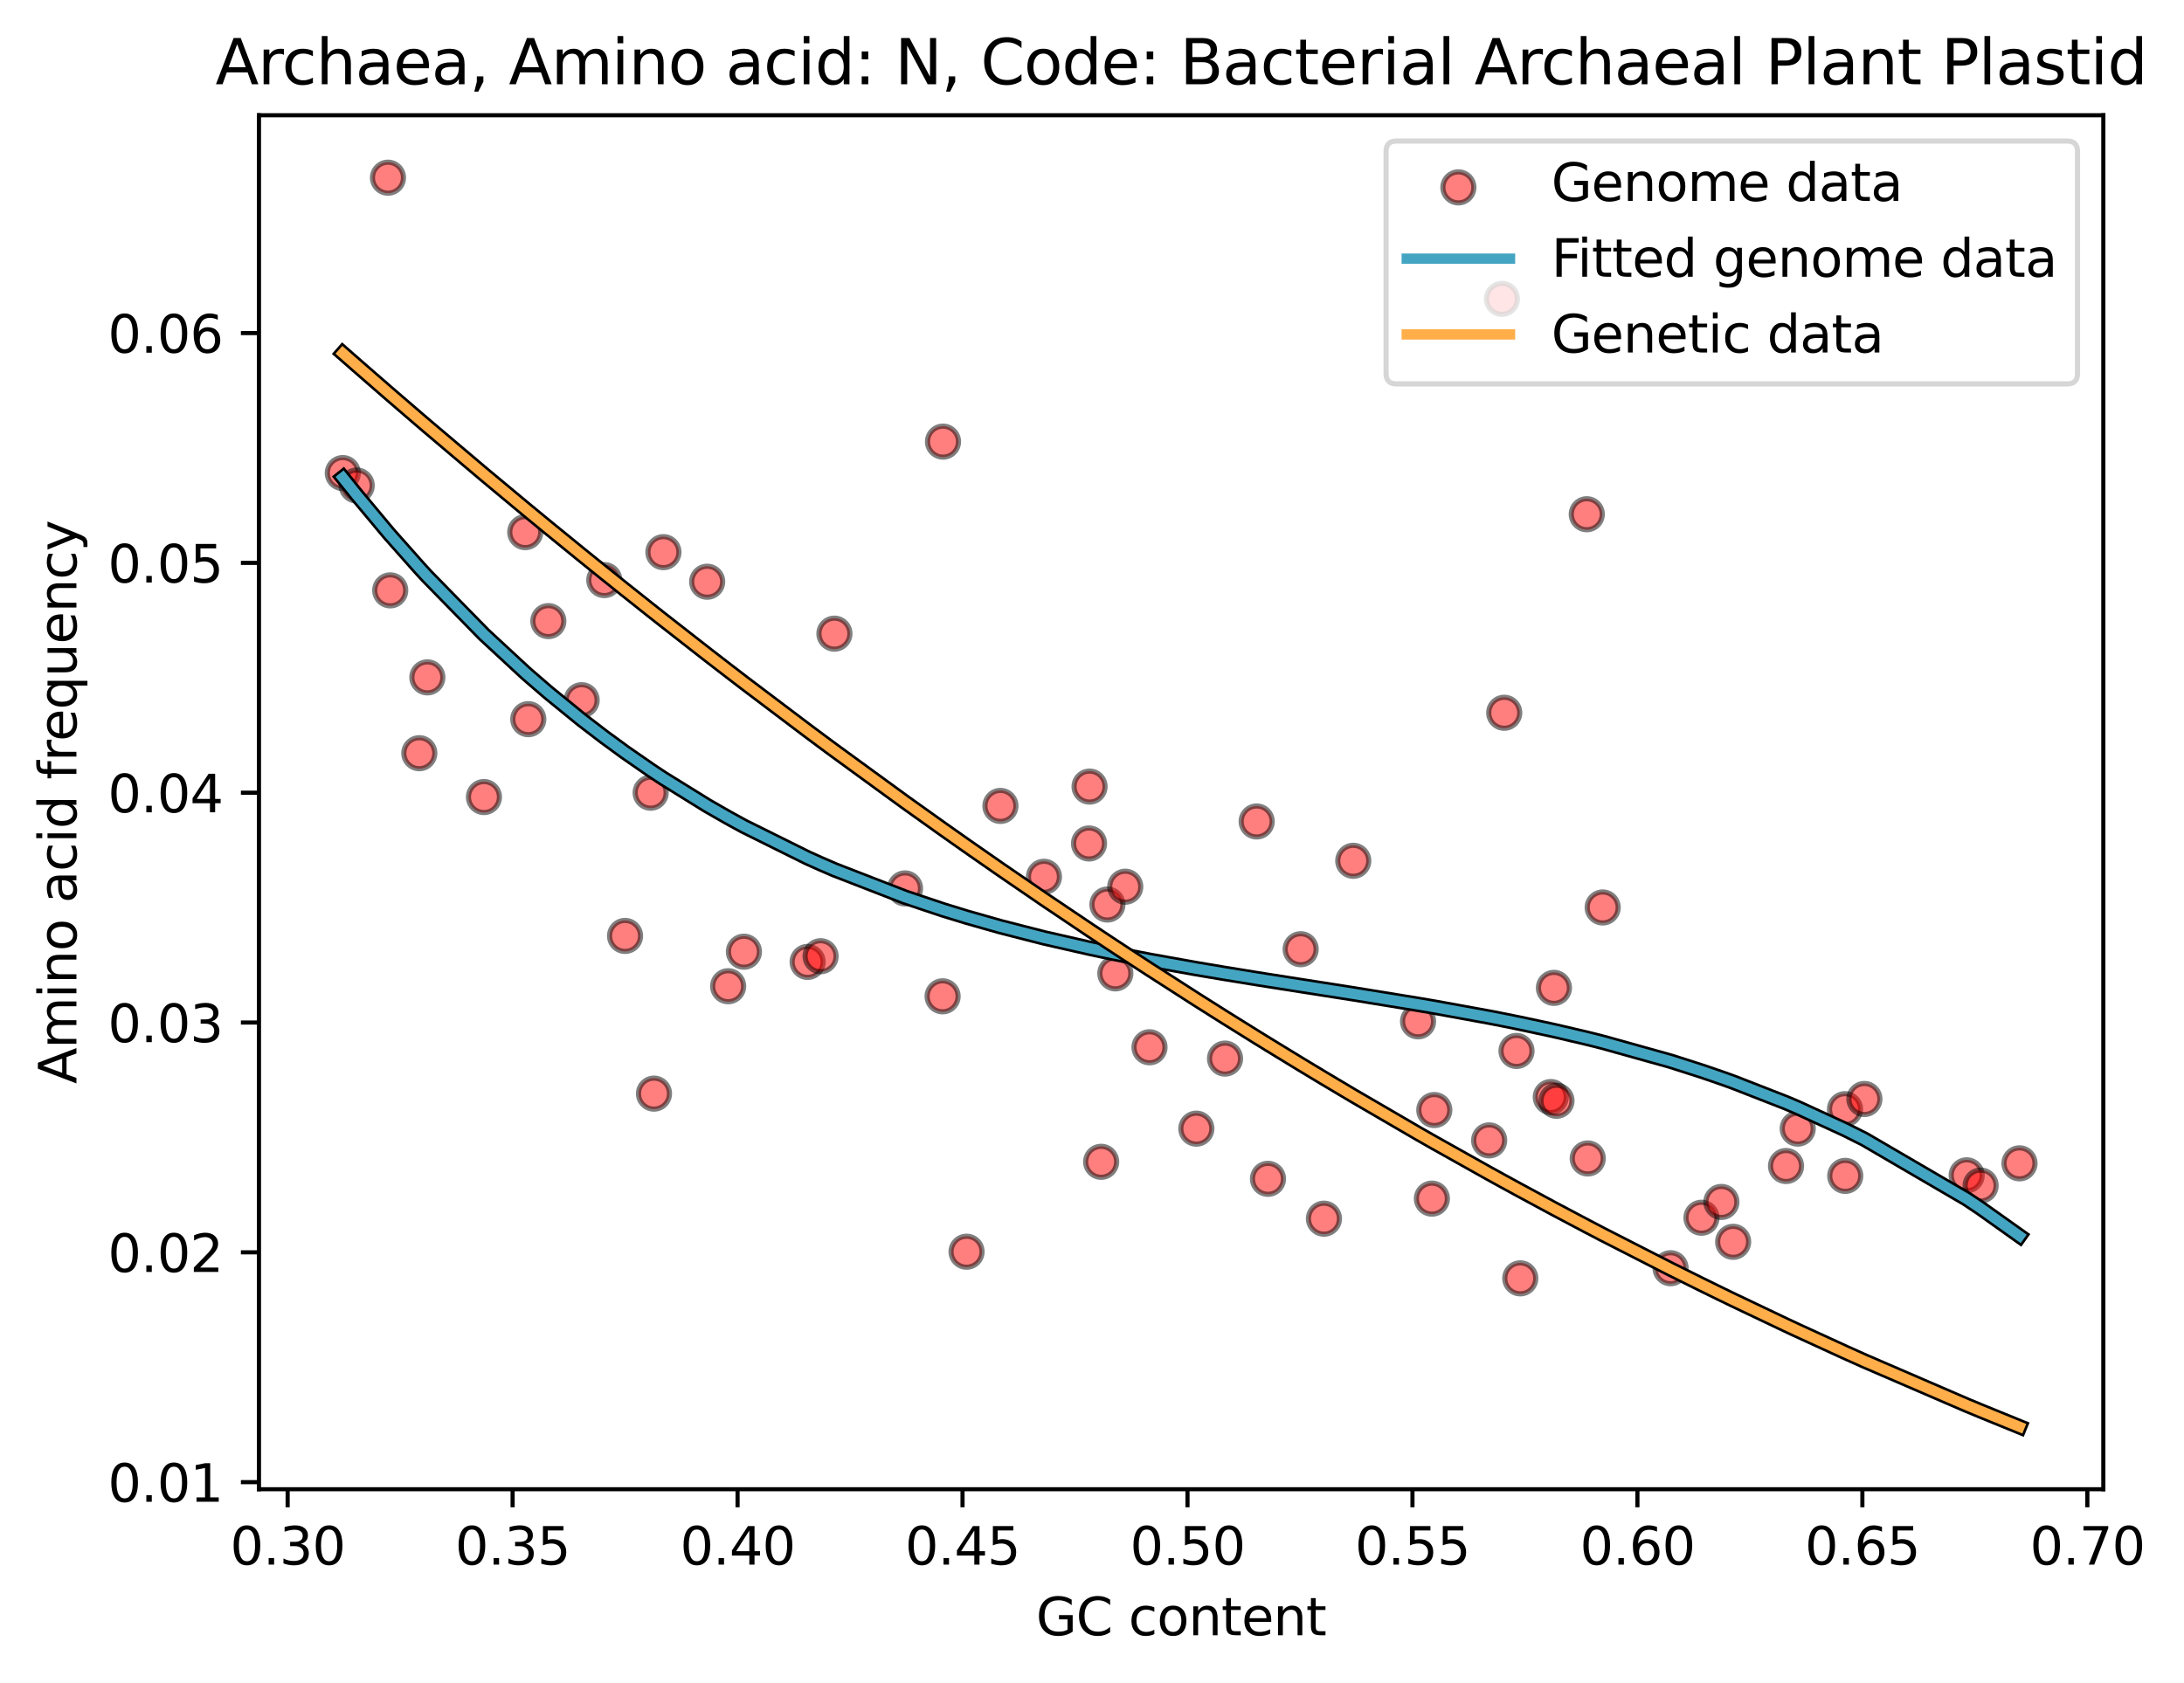 <?xml version="1.0" encoding="utf-8" standalone="no"?>
<!DOCTYPE svg PUBLIC "-//W3C//DTD SVG 1.1//EN"
  "http://www.w3.org/Graphics/SVG/1.1/DTD/svg11.dtd">
<svg xmlns:xlink="http://www.w3.org/1999/xlink" width="422.885pt" height="325.986pt" viewBox="0 0 422.885 325.986" xmlns="http://www.w3.org/2000/svg" version="1.1">
 <defs>
  <style type="text/css">*{stroke-linejoin: round; stroke-linecap: butt}</style>
 </defs>
 <g id="figure_1">
  <g id="patch_1">
   <path d="M 0 325.986 
L 422.885 325.986 
L 422.885 0 
L 0 0 
z
" style="fill: #ffffff"/>
  </g>
  <g id="axes_1">
   <g id="patch_2">
    <path d="M 50.144 288.43 
L 407.264 288.43 
L 407.264 22.318 
L 50.144 22.318 
z
" style="fill: #ffffff"/>
   </g>
   <g id="PathCollection_1">
    <defs>
     <path id="m0b2eea2dc8" d="M 0 3 
C 0.796 3 1.559 2.684 2.121 2.121 
C 2.684 1.559 3 0.796 3 0 
C 3 -0.796 2.684 -1.559 2.121 -2.121 
C 1.559 -2.684 0.796 -3 0 -3 
C -0.796 -3 -1.559 -2.684 -2.121 -2.121 
C -2.684 -1.559 -3 -0.796 -3 0 
C -3 0.796 -2.684 1.559 -2.121 2.121 
C -1.559 2.684 -0.796 3 0 3 
z
" style="stroke: #000000; stroke-opacity: 0.5"/>
    </defs>
    <g clip-path="url(#pdebf3d48c4)">
     <use xlink:href="#m0b2eea2dc8" x="66.376" y="91.622" style="fill: #ff0000; fill-opacity: 0.5; stroke: #000000; stroke-opacity: 0.5"/>
     <use xlink:href="#m0b2eea2dc8" x="69.071" y="94.036" style="fill: #ff0000; fill-opacity: 0.5; stroke: #000000; stroke-opacity: 0.5"/>
     <use xlink:href="#m0b2eea2dc8" x="75.124" y="34.414" style="fill: #ff0000; fill-opacity: 0.5; stroke: #000000; stroke-opacity: 0.5"/>
     <use xlink:href="#m0b2eea2dc8" x="75.56" y="114.339" style="fill: #ff0000; fill-opacity: 0.5; stroke: #000000; stroke-opacity: 0.5"/>
     <use xlink:href="#m0b2eea2dc8" x="81.191" y="145.879" style="fill: #ff0000; fill-opacity: 0.5; stroke: #000000; stroke-opacity: 0.5"/>
     <use xlink:href="#m0b2eea2dc8" x="82.747" y="131.194" style="fill: #ff0000; fill-opacity: 0.5; stroke: #000000; stroke-opacity: 0.5"/>
     <use xlink:href="#m0b2eea2dc8" x="93.706" y="154.37" style="fill: #ff0000; fill-opacity: 0.5; stroke: #000000; stroke-opacity: 0.5"/>
     <use xlink:href="#m0b2eea2dc8" x="101.704" y="103.061" style="fill: #ff0000; fill-opacity: 0.5; stroke: #000000; stroke-opacity: 0.5"/>
     <use xlink:href="#m0b2eea2dc8" x="102.292" y="139.288" style="fill: #ff0000; fill-opacity: 0.5; stroke: #000000; stroke-opacity: 0.5"/>
     <use xlink:href="#m0b2eea2dc8" x="106.176" y="120.296" style="fill: #ff0000; fill-opacity: 0.5; stroke: #000000; stroke-opacity: 0.5"/>
     <use xlink:href="#m0b2eea2dc8" x="112.626" y="135.61" style="fill: #ff0000; fill-opacity: 0.5; stroke: #000000; stroke-opacity: 0.5"/>
     <use xlink:href="#m0b2eea2dc8" x="117.01" y="112.35" style="fill: #ff0000; fill-opacity: 0.5; stroke: #000000; stroke-opacity: 0.5"/>
     <use xlink:href="#m0b2eea2dc8" x="121.029" y="181.267" style="fill: #ff0000; fill-opacity: 0.5; stroke: #000000; stroke-opacity: 0.5"/>
     <use xlink:href="#m0b2eea2dc8" x="125.985" y="153.529" style="fill: #ff0000; fill-opacity: 0.5; stroke: #000000; stroke-opacity: 0.5"/>
     <use xlink:href="#m0b2eea2dc8" x="126.63" y="211.811" style="fill: #ff0000; fill-opacity: 0.5; stroke: #000000; stroke-opacity: 0.5"/>
     <use xlink:href="#m0b2eea2dc8" x="128.455" y="106.939" style="fill: #ff0000; fill-opacity: 0.5; stroke: #000000; stroke-opacity: 0.5"/>
     <use xlink:href="#m0b2eea2dc8" x="136.93" y="112.667" style="fill: #ff0000; fill-opacity: 0.5; stroke: #000000; stroke-opacity: 0.5"/>
     <use xlink:href="#m0b2eea2dc8" x="140.99" y="191.011" style="fill: #ff0000; fill-opacity: 0.5; stroke: #000000; stroke-opacity: 0.5"/>
     <use xlink:href="#m0b2eea2dc8" x="144.044" y="184.323" style="fill: #ff0000; fill-opacity: 0.5; stroke: #000000; stroke-opacity: 0.5"/>
     <use xlink:href="#m0b2eea2dc8" x="156.382" y="186.301" style="fill: #ff0000; fill-opacity: 0.5; stroke: #000000; stroke-opacity: 0.5"/>
     <use xlink:href="#m0b2eea2dc8" x="158.888" y="185.198" style="fill: #ff0000; fill-opacity: 0.5; stroke: #000000; stroke-opacity: 0.5"/>
     <use xlink:href="#m0b2eea2dc8" x="161.566" y="122.724" style="fill: #ff0000; fill-opacity: 0.5; stroke: #000000; stroke-opacity: 0.5"/>
     <use xlink:href="#m0b2eea2dc8" x="175.239" y="172.067" style="fill: #ff0000; fill-opacity: 0.5; stroke: #000000; stroke-opacity: 0.5"/>
     <use xlink:href="#m0b2eea2dc8" x="182.516" y="192.966" style="fill: #ff0000; fill-opacity: 0.5; stroke: #000000; stroke-opacity: 0.5"/>
     <use xlink:href="#m0b2eea2dc8" x="182.592" y="85.534" style="fill: #ff0000; fill-opacity: 0.5; stroke: #000000; stroke-opacity: 0.5"/>
     <use xlink:href="#m0b2eea2dc8" x="187.153" y="242.43" style="fill: #ff0000; fill-opacity: 0.5; stroke: #000000; stroke-opacity: 0.5"/>
     <use xlink:href="#m0b2eea2dc8" x="193.71" y="156.088" style="fill: #ff0000; fill-opacity: 0.5; stroke: #000000; stroke-opacity: 0.5"/>
     <use xlink:href="#m0b2eea2dc8" x="202.139" y="169.814" style="fill: #ff0000; fill-opacity: 0.5; stroke: #000000; stroke-opacity: 0.5"/>
     <use xlink:href="#m0b2eea2dc8" x="210.866" y="163.363" style="fill: #ff0000; fill-opacity: 0.5; stroke: #000000; stroke-opacity: 0.5"/>
     <use xlink:href="#m0b2eea2dc8" x="210.971" y="152.345" style="fill: #ff0000; fill-opacity: 0.5; stroke: #000000; stroke-opacity: 0.5"/>
     <use xlink:href="#m0b2eea2dc8" x="213.216" y="225.016" style="fill: #ff0000; fill-opacity: 0.5; stroke: #000000; stroke-opacity: 0.5"/>
     <use xlink:href="#m0b2eea2dc8" x="214.43" y="175.188" style="fill: #ff0000; fill-opacity: 0.5; stroke: #000000; stroke-opacity: 0.5"/>
     <use xlink:href="#m0b2eea2dc8" x="215.961" y="188.52" style="fill: #ff0000; fill-opacity: 0.5; stroke: #000000; stroke-opacity: 0.5"/>
     <use xlink:href="#m0b2eea2dc8" x="217.88" y="171.735" style="fill: #ff0000; fill-opacity: 0.5; stroke: #000000; stroke-opacity: 0.5"/>
     <use xlink:href="#m0b2eea2dc8" x="222.575" y="202.832" style="fill: #ff0000; fill-opacity: 0.5; stroke: #000000; stroke-opacity: 0.5"/>
     <use xlink:href="#m0b2eea2dc8" x="231.646" y="218.594" style="fill: #ff0000; fill-opacity: 0.5; stroke: #000000; stroke-opacity: 0.5"/>
     <use xlink:href="#m0b2eea2dc8" x="237.202" y="205.027" style="fill: #ff0000; fill-opacity: 0.5; stroke: #000000; stroke-opacity: 0.5"/>
     <use xlink:href="#m0b2eea2dc8" x="243.329" y="159.101" style="fill: #ff0000; fill-opacity: 0.5; stroke: #000000; stroke-opacity: 0.5"/>
     <use xlink:href="#m0b2eea2dc8" x="245.515" y="228.313" style="fill: #ff0000; fill-opacity: 0.5; stroke: #000000; stroke-opacity: 0.5"/>
     <use xlink:href="#m0b2eea2dc8" x="251.846" y="183.843" style="fill: #ff0000; fill-opacity: 0.5; stroke: #000000; stroke-opacity: 0.5"/>
     <use xlink:href="#m0b2eea2dc8" x="256.352" y="236.031" style="fill: #ff0000; fill-opacity: 0.5; stroke: #000000; stroke-opacity: 0.5"/>
     <use xlink:href="#m0b2eea2dc8" x="262.029" y="166.717" style="fill: #ff0000; fill-opacity: 0.5; stroke: #000000; stroke-opacity: 0.5"/>
     <use xlink:href="#m0b2eea2dc8" x="274.577" y="197.813" style="fill: #ff0000; fill-opacity: 0.5; stroke: #000000; stroke-opacity: 0.5"/>
     <use xlink:href="#m0b2eea2dc8" x="277.254" y="232.149" style="fill: #ff0000; fill-opacity: 0.5; stroke: #000000; stroke-opacity: 0.5"/>
     <use xlink:href="#m0b2eea2dc8" x="277.721" y="214.99" style="fill: #ff0000; fill-opacity: 0.5; stroke: #000000; stroke-opacity: 0.5"/>
     <use xlink:href="#m0b2eea2dc8" x="288.345" y="220.871" style="fill: #ff0000; fill-opacity: 0.5; stroke: #000000; stroke-opacity: 0.5"/>
     <use xlink:href="#m0b2eea2dc8" x="290.822" y="57.883" style="fill: #ff0000; fill-opacity: 0.5; stroke: #000000; stroke-opacity: 0.5"/>
     <use xlink:href="#m0b2eea2dc8" x="291.262" y="138.047" style="fill: #ff0000; fill-opacity: 0.5; stroke: #000000; stroke-opacity: 0.5"/>
     <use xlink:href="#m0b2eea2dc8" x="293.639" y="203.546" style="fill: #ff0000; fill-opacity: 0.5; stroke: #000000; stroke-opacity: 0.5"/>
     <use xlink:href="#m0b2eea2dc8" x="294.368" y="247.589" style="fill: #ff0000; fill-opacity: 0.5; stroke: #000000; stroke-opacity: 0.5"/>
     <use xlink:href="#m0b2eea2dc8" x="300.279" y="212.474" style="fill: #ff0000; fill-opacity: 0.5; stroke: #000000; stroke-opacity: 0.5"/>
     <use xlink:href="#m0b2eea2dc8" x="300.884" y="191.33" style="fill: #ff0000; fill-opacity: 0.5; stroke: #000000; stroke-opacity: 0.5"/>
     <use xlink:href="#m0b2eea2dc8" x="301.379" y="213.191" style="fill: #ff0000; fill-opacity: 0.5; stroke: #000000; stroke-opacity: 0.5"/>
     <use xlink:href="#m0b2eea2dc8" x="307.246" y="99.595" style="fill: #ff0000; fill-opacity: 0.5; stroke: #000000; stroke-opacity: 0.5"/>
     <use xlink:href="#m0b2eea2dc8" x="307.433" y="224.366" style="fill: #ff0000; fill-opacity: 0.5; stroke: #000000; stroke-opacity: 0.5"/>
     <use xlink:href="#m0b2eea2dc8" x="310.325" y="175.756" style="fill: #ff0000; fill-opacity: 0.5; stroke: #000000; stroke-opacity: 0.5"/>
     <use xlink:href="#m0b2eea2dc8" x="323.471" y="245.626" style="fill: #ff0000; fill-opacity: 0.5; stroke: #000000; stroke-opacity: 0.5"/>
     <use xlink:href="#m0b2eea2dc8" x="329.455" y="235.849" style="fill: #ff0000; fill-opacity: 0.5; stroke: #000000; stroke-opacity: 0.5"/>
     <use xlink:href="#m0b2eea2dc8" x="333.307" y="232.791" style="fill: #ff0000; fill-opacity: 0.5; stroke: #000000; stroke-opacity: 0.5"/>
     <use xlink:href="#m0b2eea2dc8" x="335.583" y="240.514" style="fill: #ff0000; fill-opacity: 0.5; stroke: #000000; stroke-opacity: 0.5"/>
     <use xlink:href="#m0b2eea2dc8" x="345.829" y="225.833" style="fill: #ff0000; fill-opacity: 0.5; stroke: #000000; stroke-opacity: 0.5"/>
     <use xlink:href="#m0b2eea2dc8" x="348.092" y="218.586" style="fill: #ff0000; fill-opacity: 0.5; stroke: #000000; stroke-opacity: 0.5"/>
     <use xlink:href="#m0b2eea2dc8" x="357.247" y="214.821" style="fill: #ff0000; fill-opacity: 0.5; stroke: #000000; stroke-opacity: 0.5"/>
     <use xlink:href="#m0b2eea2dc8" x="357.29" y="227.743" style="fill: #ff0000; fill-opacity: 0.5; stroke: #000000; stroke-opacity: 0.5"/>
     <use xlink:href="#m0b2eea2dc8" x="361.001" y="212.851" style="fill: #ff0000; fill-opacity: 0.5; stroke: #000000; stroke-opacity: 0.5"/>
     <use xlink:href="#m0b2eea2dc8" x="380.809" y="227.635" style="fill: #ff0000; fill-opacity: 0.5; stroke: #000000; stroke-opacity: 0.5"/>
     <use xlink:href="#m0b2eea2dc8" x="383.505" y="229.618" style="fill: #ff0000; fill-opacity: 0.5; stroke: #000000; stroke-opacity: 0.5"/>
     <use xlink:href="#m0b2eea2dc8" x="391.031" y="225.312" style="fill: #ff0000; fill-opacity: 0.5; stroke: #000000; stroke-opacity: 0.5"/>
    </g>
   </g>
   <g id="matplotlib.axis_1">
    <g id="xtick_1">
     <g id="line2d_1">
      <defs>
       <path id="m64a32f0db9" d="M 0 0 
L 0 3.5 
" style="stroke: #000000; stroke-width: 0.8"/>
      </defs>
      <g>
       <use xlink:href="#m64a32f0db9" x="55.696" y="288.43" style="stroke: #000000; stroke-width: 0.8"/>
      </g>
     </g>
     <g id="text_1">
      <!-- 0.30 -->
      <g transform="translate(44.563 303.029) scale(0.1 -0.1)">
       <defs>
        <path id="DejaVuSans-30" d="M 2034 4250 
Q 1547 4250 1301 3770 
Q 1056 3291 1056 2328 
Q 1056 1369 1301 889 
Q 1547 409 2034 409 
Q 2525 409 2770 889 
Q 3016 1369 3016 2328 
Q 3016 3291 2770 3770 
Q 2525 4250 2034 4250 
z
M 2034 4750 
Q 2819 4750 3233 4129 
Q 3647 3509 3647 2328 
Q 3647 1150 3233 529 
Q 2819 -91 2034 -91 
Q 1250 -91 836 529 
Q 422 1150 422 2328 
Q 422 3509 836 4129 
Q 1250 4750 2034 4750 
z
" transform="scale(0.016)"/>
        <path id="DejaVuSans-2e" d="M 684 794 
L 1344 794 
L 1344 0 
L 684 0 
L 684 794 
z
" transform="scale(0.016)"/>
        <path id="DejaVuSans-33" d="M 2597 2516 
Q 3050 2419 3304 2112 
Q 3559 1806 3559 1356 
Q 3559 666 3084 287 
Q 2609 -91 1734 -91 
Q 1441 -91 1130 -33 
Q 819 25 488 141 
L 488 750 
Q 750 597 1062 519 
Q 1375 441 1716 441 
Q 2309 441 2620 675 
Q 2931 909 2931 1356 
Q 2931 1769 2642 2001 
Q 2353 2234 1838 2234 
L 1294 2234 
L 1294 2753 
L 1863 2753 
Q 2328 2753 2575 2939 
Q 2822 3125 2822 3475 
Q 2822 3834 2567 4026 
Q 2313 4219 1838 4219 
Q 1578 4219 1281 4162 
Q 984 4106 628 3988 
L 628 4550 
Q 988 4650 1302 4700 
Q 1616 4750 1894 4750 
Q 2613 4750 3031 4423 
Q 3450 4097 3450 3541 
Q 3450 3153 3228 2886 
Q 3006 2619 2597 2516 
z
" transform="scale(0.016)"/>
       </defs>
       <use xlink:href="#DejaVuSans-30"/>
       <use xlink:href="#DejaVuSans-2e" x="63.623"/>
       <use xlink:href="#DejaVuSans-33" x="95.41"/>
       <use xlink:href="#DejaVuSans-30" x="159.033"/>
      </g>
     </g>
    </g>
    <g id="xtick_2">
     <g id="line2d_2">
      <g>
       <use xlink:href="#m64a32f0db9" x="99.255" y="288.43" style="stroke: #000000; stroke-width: 0.8"/>
      </g>
     </g>
     <g id="text_2">
      <!-- 0.35 -->
      <g transform="translate(88.122 303.029) scale(0.1 -0.1)">
       <defs>
        <path id="DejaVuSans-35" d="M 691 4666 
L 3169 4666 
L 3169 4134 
L 1269 4134 
L 1269 2991 
Q 1406 3038 1543 3061 
Q 1681 3084 1819 3084 
Q 2600 3084 3056 2656 
Q 3513 2228 3513 1497 
Q 3513 744 3044 326 
Q 2575 -91 1722 -91 
Q 1428 -91 1123 -41 
Q 819 9 494 109 
L 494 744 
Q 775 591 1075 516 
Q 1375 441 1709 441 
Q 2250 441 2565 725 
Q 2881 1009 2881 1497 
Q 2881 1984 2565 2268 
Q 2250 2553 1709 2553 
Q 1456 2553 1204 2497 
Q 953 2441 691 2322 
L 691 4666 
z
" transform="scale(0.016)"/>
       </defs>
       <use xlink:href="#DejaVuSans-30"/>
       <use xlink:href="#DejaVuSans-2e" x="63.623"/>
       <use xlink:href="#DejaVuSans-33" x="95.41"/>
       <use xlink:href="#DejaVuSans-35" x="159.033"/>
      </g>
     </g>
    </g>
    <g id="xtick_3">
     <g id="line2d_3">
      <g>
       <use xlink:href="#m64a32f0db9" x="142.814" y="288.43" style="stroke: #000000; stroke-width: 0.8"/>
      </g>
     </g>
     <g id="text_3">
      <!-- 0.40 -->
      <g transform="translate(131.681 303.029) scale(0.1 -0.1)">
       <defs>
        <path id="DejaVuSans-34" d="M 2419 4116 
L 825 1625 
L 2419 1625 
L 2419 4116 
z
M 2253 4666 
L 3047 4666 
L 3047 1625 
L 3713 1625 
L 3713 1100 
L 3047 1100 
L 3047 0 
L 2419 0 
L 2419 1100 
L 313 1100 
L 313 1709 
L 2253 4666 
z
" transform="scale(0.016)"/>
       </defs>
       <use xlink:href="#DejaVuSans-30"/>
       <use xlink:href="#DejaVuSans-2e" x="63.623"/>
       <use xlink:href="#DejaVuSans-34" x="95.41"/>
       <use xlink:href="#DejaVuSans-30" x="159.033"/>
      </g>
     </g>
    </g>
    <g id="xtick_4">
     <g id="line2d_4">
      <g>
       <use xlink:href="#m64a32f0db9" x="186.373" y="288.43" style="stroke: #000000; stroke-width: 0.8"/>
      </g>
     </g>
     <g id="text_4">
      <!-- 0.45 -->
      <g transform="translate(175.241 303.029) scale(0.1 -0.1)">
       <use xlink:href="#DejaVuSans-30"/>
       <use xlink:href="#DejaVuSans-2e" x="63.623"/>
       <use xlink:href="#DejaVuSans-34" x="95.41"/>
       <use xlink:href="#DejaVuSans-35" x="159.033"/>
      </g>
     </g>
    </g>
    <g id="xtick_5">
     <g id="line2d_5">
      <g>
       <use xlink:href="#m64a32f0db9" x="229.933" y="288.43" style="stroke: #000000; stroke-width: 0.8"/>
      </g>
     </g>
     <g id="text_5">
      <!-- 0.50 -->
      <g transform="translate(218.8 303.029) scale(0.1 -0.1)">
       <use xlink:href="#DejaVuSans-30"/>
       <use xlink:href="#DejaVuSans-2e" x="63.623"/>
       <use xlink:href="#DejaVuSans-35" x="95.41"/>
       <use xlink:href="#DejaVuSans-30" x="159.033"/>
      </g>
     </g>
    </g>
    <g id="xtick_6">
     <g id="line2d_6">
      <g>
       <use xlink:href="#m64a32f0db9" x="273.492" y="288.43" style="stroke: #000000; stroke-width: 0.8"/>
      </g>
     </g>
     <g id="text_6">
      <!-- 0.55 -->
      <g transform="translate(262.359 303.029) scale(0.1 -0.1)">
       <use xlink:href="#DejaVuSans-30"/>
       <use xlink:href="#DejaVuSans-2e" x="63.623"/>
       <use xlink:href="#DejaVuSans-35" x="95.41"/>
       <use xlink:href="#DejaVuSans-35" x="159.033"/>
      </g>
     </g>
    </g>
    <g id="xtick_7">
     <g id="line2d_7">
      <g>
       <use xlink:href="#m64a32f0db9" x="317.051" y="288.43" style="stroke: #000000; stroke-width: 0.8"/>
      </g>
     </g>
     <g id="text_7">
      <!-- 0.60 -->
      <g transform="translate(305.918 303.029) scale(0.1 -0.1)">
       <defs>
        <path id="DejaVuSans-36" d="M 2113 2584 
Q 1688 2584 1439 2293 
Q 1191 2003 1191 1497 
Q 1191 994 1439 701 
Q 1688 409 2113 409 
Q 2538 409 2786 701 
Q 3034 994 3034 1497 
Q 3034 2003 2786 2293 
Q 2538 2584 2113 2584 
z
M 3366 4563 
L 3366 3988 
Q 3128 4100 2886 4159 
Q 2644 4219 2406 4219 
Q 1781 4219 1451 3797 
Q 1122 3375 1075 2522 
Q 1259 2794 1537 2939 
Q 1816 3084 2150 3084 
Q 2853 3084 3261 2657 
Q 3669 2231 3669 1497 
Q 3669 778 3244 343 
Q 2819 -91 2113 -91 
Q 1303 -91 875 529 
Q 447 1150 447 2328 
Q 447 3434 972 4092 
Q 1497 4750 2381 4750 
Q 2619 4750 2861 4703 
Q 3103 4656 3366 4563 
z
" transform="scale(0.016)"/>
       </defs>
       <use xlink:href="#DejaVuSans-30"/>
       <use xlink:href="#DejaVuSans-2e" x="63.623"/>
       <use xlink:href="#DejaVuSans-36" x="95.41"/>
       <use xlink:href="#DejaVuSans-30" x="159.033"/>
      </g>
     </g>
    </g>
    <g id="xtick_8">
     <g id="line2d_8">
      <g>
       <use xlink:href="#m64a32f0db9" x="360.61" y="288.43" style="stroke: #000000; stroke-width: 0.8"/>
      </g>
     </g>
     <g id="text_8">
      <!-- 0.65 -->
      <g transform="translate(349.478 303.029) scale(0.1 -0.1)">
       <use xlink:href="#DejaVuSans-30"/>
       <use xlink:href="#DejaVuSans-2e" x="63.623"/>
       <use xlink:href="#DejaVuSans-36" x="95.41"/>
       <use xlink:href="#DejaVuSans-35" x="159.033"/>
      </g>
     </g>
    </g>
    <g id="xtick_9">
     <g id="line2d_9">
      <g>
       <use xlink:href="#m64a32f0db9" x="404.17" y="288.43" style="stroke: #000000; stroke-width: 0.8"/>
      </g>
     </g>
     <g id="text_9">
      <!-- 0.70 -->
      <g transform="translate(393.037 303.029) scale(0.1 -0.1)">
       <defs>
        <path id="DejaVuSans-37" d="M 525 4666 
L 3525 4666 
L 3525 4397 
L 1831 0 
L 1172 0 
L 2766 4134 
L 525 4134 
L 525 4666 
z
" transform="scale(0.016)"/>
       </defs>
       <use xlink:href="#DejaVuSans-30"/>
       <use xlink:href="#DejaVuSans-2e" x="63.623"/>
       <use xlink:href="#DejaVuSans-37" x="95.41"/>
       <use xlink:href="#DejaVuSans-30" x="159.033"/>
      </g>
     </g>
    </g>
    <g id="text_10">
     <!-- GC content -->
     <g transform="translate(200.606 316.707) scale(0.1 -0.1)">
      <defs>
       <path id="DejaVuSans-47" d="M 3809 666 
L 3809 1919 
L 2778 1919 
L 2778 2438 
L 4434 2438 
L 4434 434 
Q 4069 175 3628 42 
Q 3188 -91 2688 -91 
Q 1594 -91 976 548 
Q 359 1188 359 2328 
Q 359 3472 976 4111 
Q 1594 4750 2688 4750 
Q 3144 4750 3555 4637 
Q 3966 4525 4313 4306 
L 4313 3634 
Q 3963 3931 3569 4081 
Q 3175 4231 2741 4231 
Q 1884 4231 1454 3753 
Q 1025 3275 1025 2328 
Q 1025 1384 1454 906 
Q 1884 428 2741 428 
Q 3075 428 3337 486 
Q 3600 544 3809 666 
z
" transform="scale(0.016)"/>
       <path id="DejaVuSans-43" d="M 4122 4306 
L 4122 3641 
Q 3803 3938 3442 4084 
Q 3081 4231 2675 4231 
Q 1875 4231 1450 3742 
Q 1025 3253 1025 2328 
Q 1025 1406 1450 917 
Q 1875 428 2675 428 
Q 3081 428 3442 575 
Q 3803 722 4122 1019 
L 4122 359 
Q 3791 134 3420 21 
Q 3050 -91 2638 -91 
Q 1578 -91 968 557 
Q 359 1206 359 2328 
Q 359 3453 968 4101 
Q 1578 4750 2638 4750 
Q 3056 4750 3426 4639 
Q 3797 4528 4122 4306 
z
" transform="scale(0.016)"/>
       <path id="DejaVuSans-20" transform="scale(0.016)"/>
       <path id="DejaVuSans-63" d="M 3122 3366 
L 3122 2828 
Q 2878 2963 2633 3030 
Q 2388 3097 2138 3097 
Q 1578 3097 1268 2742 
Q 959 2388 959 1747 
Q 959 1106 1268 751 
Q 1578 397 2138 397 
Q 2388 397 2633 464 
Q 2878 531 3122 666 
L 3122 134 
Q 2881 22 2623 -34 
Q 2366 -91 2075 -91 
Q 1284 -91 818 406 
Q 353 903 353 1747 
Q 353 2603 823 3093 
Q 1294 3584 2113 3584 
Q 2378 3584 2631 3529 
Q 2884 3475 3122 3366 
z
" transform="scale(0.016)"/>
       <path id="DejaVuSans-6f" d="M 1959 3097 
Q 1497 3097 1228 2736 
Q 959 2375 959 1747 
Q 959 1119 1226 758 
Q 1494 397 1959 397 
Q 2419 397 2687 759 
Q 2956 1122 2956 1747 
Q 2956 2369 2687 2733 
Q 2419 3097 1959 3097 
z
M 1959 3584 
Q 2709 3584 3137 3096 
Q 3566 2609 3566 1747 
Q 3566 888 3137 398 
Q 2709 -91 1959 -91 
Q 1206 -91 779 398 
Q 353 888 353 1747 
Q 353 2609 779 3096 
Q 1206 3584 1959 3584 
z
" transform="scale(0.016)"/>
       <path id="DejaVuSans-6e" d="M 3513 2113 
L 3513 0 
L 2938 0 
L 2938 2094 
Q 2938 2591 2744 2837 
Q 2550 3084 2163 3084 
Q 1697 3084 1428 2787 
Q 1159 2491 1159 1978 
L 1159 0 
L 581 0 
L 581 3500 
L 1159 3500 
L 1159 2956 
Q 1366 3272 1645 3428 
Q 1925 3584 2291 3584 
Q 2894 3584 3203 3211 
Q 3513 2838 3513 2113 
z
" transform="scale(0.016)"/>
       <path id="DejaVuSans-74" d="M 1172 4494 
L 1172 3500 
L 2356 3500 
L 2356 3053 
L 1172 3053 
L 1172 1153 
Q 1172 725 1289 603 
Q 1406 481 1766 481 
L 2356 481 
L 2356 0 
L 1766 0 
Q 1100 0 847 248 
Q 594 497 594 1153 
L 594 3053 
L 172 3053 
L 172 3500 
L 594 3500 
L 594 4494 
L 1172 4494 
z
" transform="scale(0.016)"/>
       <path id="DejaVuSans-65" d="M 3597 1894 
L 3597 1613 
L 953 1613 
Q 991 1019 1311 708 
Q 1631 397 2203 397 
Q 2534 397 2845 478 
Q 3156 559 3463 722 
L 3463 178 
Q 3153 47 2828 -22 
Q 2503 -91 2169 -91 
Q 1331 -91 842 396 
Q 353 884 353 1716 
Q 353 2575 817 3079 
Q 1281 3584 2069 3584 
Q 2775 3584 3186 3129 
Q 3597 2675 3597 1894 
z
M 3022 2063 
Q 3016 2534 2758 2815 
Q 2500 3097 2075 3097 
Q 1594 3097 1305 2825 
Q 1016 2553 972 2059 
L 3022 2063 
z
" transform="scale(0.016)"/>
      </defs>
      <use xlink:href="#DejaVuSans-47"/>
      <use xlink:href="#DejaVuSans-43" x="77.49"/>
      <use xlink:href="#DejaVuSans-20" x="147.314"/>
      <use xlink:href="#DejaVuSans-63" x="179.102"/>
      <use xlink:href="#DejaVuSans-6f" x="234.082"/>
      <use xlink:href="#DejaVuSans-6e" x="295.264"/>
      <use xlink:href="#DejaVuSans-74" x="358.643"/>
      <use xlink:href="#DejaVuSans-65" x="397.852"/>
      <use xlink:href="#DejaVuSans-6e" x="459.375"/>
      <use xlink:href="#DejaVuSans-74" x="522.754"/>
     </g>
    </g>
   </g>
   <g id="matplotlib.axis_2">
    <g id="ytick_1">
     <g id="line2d_10">
      <defs>
       <path id="m1d44268dec" d="M 0 0 
L -3.5 0 
" style="stroke: #000000; stroke-width: 0.8"/>
      </defs>
      <g>
       <use xlink:href="#m1d44268dec" x="50.144" y="287.059" style="stroke: #000000; stroke-width: 0.8"/>
      </g>
     </g>
     <g id="text_11">
      <!-- 0.01 -->
      <g transform="translate(20.878 290.858) scale(0.1 -0.1)">
       <defs>
        <path id="DejaVuSans-31" d="M 794 531 
L 1825 531 
L 1825 4091 
L 703 3866 
L 703 4441 
L 1819 4666 
L 2450 4666 
L 2450 531 
L 3481 531 
L 3481 0 
L 794 0 
L 794 531 
z
" transform="scale(0.016)"/>
       </defs>
       <use xlink:href="#DejaVuSans-30"/>
       <use xlink:href="#DejaVuSans-2e" x="63.623"/>
       <use xlink:href="#DejaVuSans-30" x="95.41"/>
       <use xlink:href="#DejaVuSans-31" x="159.033"/>
      </g>
     </g>
    </g>
    <g id="ytick_2">
     <g id="line2d_11">
      <g>
       <use xlink:href="#m1d44268dec" x="50.144" y="242.549" style="stroke: #000000; stroke-width: 0.8"/>
      </g>
     </g>
     <g id="text_12">
      <!-- 0.02 -->
      <g transform="translate(20.878 246.348) scale(0.1 -0.1)">
       <defs>
        <path id="DejaVuSans-32" d="M 1228 531 
L 3431 531 
L 3431 0 
L 469 0 
L 469 531 
Q 828 903 1448 1529 
Q 2069 2156 2228 2338 
Q 2531 2678 2651 2914 
Q 2772 3150 2772 3378 
Q 2772 3750 2511 3984 
Q 2250 4219 1831 4219 
Q 1534 4219 1204 4116 
Q 875 4013 500 3803 
L 500 4441 
Q 881 4594 1212 4672 
Q 1544 4750 1819 4750 
Q 2544 4750 2975 4387 
Q 3406 4025 3406 3419 
Q 3406 3131 3298 2873 
Q 3191 2616 2906 2266 
Q 2828 2175 2409 1742 
Q 1991 1309 1228 531 
z
" transform="scale(0.016)"/>
       </defs>
       <use xlink:href="#DejaVuSans-30"/>
       <use xlink:href="#DejaVuSans-2e" x="63.623"/>
       <use xlink:href="#DejaVuSans-30" x="95.41"/>
       <use xlink:href="#DejaVuSans-32" x="159.033"/>
      </g>
     </g>
    </g>
    <g id="ytick_3">
     <g id="line2d_12">
      <g>
       <use xlink:href="#m1d44268dec" x="50.144" y="198.039" style="stroke: #000000; stroke-width: 0.8"/>
      </g>
     </g>
     <g id="text_13">
      <!-- 0.03 -->
      <g transform="translate(20.878 201.838) scale(0.1 -0.1)">
       <use xlink:href="#DejaVuSans-30"/>
       <use xlink:href="#DejaVuSans-2e" x="63.623"/>
       <use xlink:href="#DejaVuSans-30" x="95.41"/>
       <use xlink:href="#DejaVuSans-33" x="159.033"/>
      </g>
     </g>
    </g>
    <g id="ytick_4">
     <g id="line2d_13">
      <g>
       <use xlink:href="#m1d44268dec" x="50.144" y="153.529" style="stroke: #000000; stroke-width: 0.8"/>
      </g>
     </g>
     <g id="text_14">
      <!-- 0.04 -->
      <g transform="translate(20.878 157.328) scale(0.1 -0.1)">
       <use xlink:href="#DejaVuSans-30"/>
       <use xlink:href="#DejaVuSans-2e" x="63.623"/>
       <use xlink:href="#DejaVuSans-30" x="95.41"/>
       <use xlink:href="#DejaVuSans-34" x="159.033"/>
      </g>
     </g>
    </g>
    <g id="ytick_5">
     <g id="line2d_14">
      <g>
       <use xlink:href="#m1d44268dec" x="50.144" y="109.019" style="stroke: #000000; stroke-width: 0.8"/>
      </g>
     </g>
     <g id="text_15">
      <!-- 0.05 -->
      <g transform="translate(20.878 112.818) scale(0.1 -0.1)">
       <use xlink:href="#DejaVuSans-30"/>
       <use xlink:href="#DejaVuSans-2e" x="63.623"/>
       <use xlink:href="#DejaVuSans-30" x="95.41"/>
       <use xlink:href="#DejaVuSans-35" x="159.033"/>
      </g>
     </g>
    </g>
    <g id="ytick_6">
     <g id="line2d_15">
      <g>
       <use xlink:href="#m1d44268dec" x="50.144" y="64.509" style="stroke: #000000; stroke-width: 0.8"/>
      </g>
     </g>
     <g id="text_16">
      <!-- 0.06 -->
      <g transform="translate(20.878 68.308) scale(0.1 -0.1)">
       <use xlink:href="#DejaVuSans-30"/>
       <use xlink:href="#DejaVuSans-2e" x="63.623"/>
       <use xlink:href="#DejaVuSans-30" x="95.41"/>
       <use xlink:href="#DejaVuSans-36" x="159.033"/>
      </g>
     </g>
    </g>
    <g id="text_17">
     <!-- Amino acid frequency -->
     <g transform="translate(14.798 209.913) rotate(-90) scale(0.1 -0.1)">
      <defs>
       <path id="DejaVuSans-41" d="M 2188 4044 
L 1331 1722 
L 3047 1722 
L 2188 4044 
z
M 1831 4666 
L 2547 4666 
L 4325 0 
L 3669 0 
L 3244 1197 
L 1141 1197 
L 716 0 
L 50 0 
L 1831 4666 
z
" transform="scale(0.016)"/>
       <path id="DejaVuSans-6d" d="M 3328 2828 
Q 3544 3216 3844 3400 
Q 4144 3584 4550 3584 
Q 5097 3584 5394 3201 
Q 5691 2819 5691 2113 
L 5691 0 
L 5113 0 
L 5113 2094 
Q 5113 2597 4934 2840 
Q 4756 3084 4391 3084 
Q 3944 3084 3684 2787 
Q 3425 2491 3425 1978 
L 3425 0 
L 2847 0 
L 2847 2094 
Q 2847 2600 2669 2842 
Q 2491 3084 2119 3084 
Q 1678 3084 1418 2786 
Q 1159 2488 1159 1978 
L 1159 0 
L 581 0 
L 581 3500 
L 1159 3500 
L 1159 2956 
Q 1356 3278 1631 3431 
Q 1906 3584 2284 3584 
Q 2666 3584 2933 3390 
Q 3200 3197 3328 2828 
z
" transform="scale(0.016)"/>
       <path id="DejaVuSans-69" d="M 603 3500 
L 1178 3500 
L 1178 0 
L 603 0 
L 603 3500 
z
M 603 4863 
L 1178 4863 
L 1178 4134 
L 603 4134 
L 603 4863 
z
" transform="scale(0.016)"/>
       <path id="DejaVuSans-61" d="M 2194 1759 
Q 1497 1759 1228 1600 
Q 959 1441 959 1056 
Q 959 750 1161 570 
Q 1363 391 1709 391 
Q 2188 391 2477 730 
Q 2766 1069 2766 1631 
L 2766 1759 
L 2194 1759 
z
M 3341 1997 
L 3341 0 
L 2766 0 
L 2766 531 
Q 2569 213 2275 61 
Q 1981 -91 1556 -91 
Q 1019 -91 701 211 
Q 384 513 384 1019 
Q 384 1609 779 1909 
Q 1175 2209 1959 2209 
L 2766 2209 
L 2766 2266 
Q 2766 2663 2505 2880 
Q 2244 3097 1772 3097 
Q 1472 3097 1187 3025 
Q 903 2953 641 2809 
L 641 3341 
Q 956 3463 1253 3523 
Q 1550 3584 1831 3584 
Q 2591 3584 2966 3190 
Q 3341 2797 3341 1997 
z
" transform="scale(0.016)"/>
       <path id="DejaVuSans-64" d="M 2906 2969 
L 2906 4863 
L 3481 4863 
L 3481 0 
L 2906 0 
L 2906 525 
Q 2725 213 2448 61 
Q 2172 -91 1784 -91 
Q 1150 -91 751 415 
Q 353 922 353 1747 
Q 353 2572 751 3078 
Q 1150 3584 1784 3584 
Q 2172 3584 2448 3432 
Q 2725 3281 2906 2969 
z
M 947 1747 
Q 947 1113 1208 752 
Q 1469 391 1925 391 
Q 2381 391 2643 752 
Q 2906 1113 2906 1747 
Q 2906 2381 2643 2742 
Q 2381 3103 1925 3103 
Q 1469 3103 1208 2742 
Q 947 2381 947 1747 
z
" transform="scale(0.016)"/>
       <path id="DejaVuSans-66" d="M 2375 4863 
L 2375 4384 
L 1825 4384 
Q 1516 4384 1395 4259 
Q 1275 4134 1275 3809 
L 1275 3500 
L 2222 3500 
L 2222 3053 
L 1275 3053 
L 1275 0 
L 697 0 
L 697 3053 
L 147 3053 
L 147 3500 
L 697 3500 
L 697 3744 
Q 697 4328 969 4595 
Q 1241 4863 1831 4863 
L 2375 4863 
z
" transform="scale(0.016)"/>
       <path id="DejaVuSans-72" d="M 2631 2963 
Q 2534 3019 2420 3045 
Q 2306 3072 2169 3072 
Q 1681 3072 1420 2755 
Q 1159 2438 1159 1844 
L 1159 0 
L 581 0 
L 581 3500 
L 1159 3500 
L 1159 2956 
Q 1341 3275 1631 3429 
Q 1922 3584 2338 3584 
Q 2397 3584 2469 3576 
Q 2541 3569 2628 3553 
L 2631 2963 
z
" transform="scale(0.016)"/>
       <path id="DejaVuSans-71" d="M 947 1747 
Q 947 1113 1208 752 
Q 1469 391 1925 391 
Q 2381 391 2643 752 
Q 2906 1113 2906 1747 
Q 2906 2381 2643 2742 
Q 2381 3103 1925 3103 
Q 1469 3103 1208 2742 
Q 947 2381 947 1747 
z
M 2906 525 
Q 2725 213 2448 61 
Q 2172 -91 1784 -91 
Q 1150 -91 751 415 
Q 353 922 353 1747 
Q 353 2572 751 3078 
Q 1150 3584 1784 3584 
Q 2172 3584 2448 3432 
Q 2725 3281 2906 2969 
L 2906 3500 
L 3481 3500 
L 3481 -1331 
L 2906 -1331 
L 2906 525 
z
" transform="scale(0.016)"/>
       <path id="DejaVuSans-75" d="M 544 1381 
L 544 3500 
L 1119 3500 
L 1119 1403 
Q 1119 906 1312 657 
Q 1506 409 1894 409 
Q 2359 409 2629 706 
Q 2900 1003 2900 1516 
L 2900 3500 
L 3475 3500 
L 3475 0 
L 2900 0 
L 2900 538 
Q 2691 219 2414 64 
Q 2138 -91 1772 -91 
Q 1169 -91 856 284 
Q 544 659 544 1381 
z
M 1991 3584 
L 1991 3584 
z
" transform="scale(0.016)"/>
       <path id="DejaVuSans-79" d="M 2059 -325 
Q 1816 -950 1584 -1140 
Q 1353 -1331 966 -1331 
L 506 -1331 
L 506 -850 
L 844 -850 
Q 1081 -850 1212 -737 
Q 1344 -625 1503 -206 
L 1606 56 
L 191 3500 
L 800 3500 
L 1894 763 
L 2988 3500 
L 3597 3500 
L 2059 -325 
z
" transform="scale(0.016)"/>
      </defs>
      <use xlink:href="#DejaVuSans-41"/>
      <use xlink:href="#DejaVuSans-6d" x="68.408"/>
      <use xlink:href="#DejaVuSans-69" x="165.82"/>
      <use xlink:href="#DejaVuSans-6e" x="193.604"/>
      <use xlink:href="#DejaVuSans-6f" x="256.982"/>
      <use xlink:href="#DejaVuSans-20" x="318.164"/>
      <use xlink:href="#DejaVuSans-61" x="349.951"/>
      <use xlink:href="#DejaVuSans-63" x="411.23"/>
      <use xlink:href="#DejaVuSans-69" x="466.211"/>
      <use xlink:href="#DejaVuSans-64" x="493.994"/>
      <use xlink:href="#DejaVuSans-20" x="557.471"/>
      <use xlink:href="#DejaVuSans-66" x="589.258"/>
      <use xlink:href="#DejaVuSans-72" x="624.463"/>
      <use xlink:href="#DejaVuSans-65" x="663.326"/>
      <use xlink:href="#DejaVuSans-71" x="724.85"/>
      <use xlink:href="#DejaVuSans-75" x="788.326"/>
      <use xlink:href="#DejaVuSans-65" x="851.705"/>
      <use xlink:href="#DejaVuSans-6e" x="913.229"/>
      <use xlink:href="#DejaVuSans-63" x="976.607"/>
      <use xlink:href="#DejaVuSans-79" x="1031.588"/>
     </g>
    </g>
   </g>
   <g id="line2d_16">
    <path d="M 66.376 92.509 
L 69.071 95.873 
L 75.124 103.126 
L 75.56 103.632 
L 81.191 109.981 
L 82.747 111.674 
L 93.706 122.874 
L 101.704 130.279 
L 102.292 130.799 
L 106.176 134.15 
L 112.626 139.408 
L 117.01 142.769 
L 121.029 145.705 
L 125.985 149.139 
L 126.63 149.572 
L 128.455 150.777 
L 136.93 156.035 
L 140.99 158.363 
L 144.044 160.038 
L 156.382 166.163 
L 158.888 167.289 
L 161.566 168.451 
L 175.239 173.758 
L 182.516 176.194 
L 182.592 176.218 
L 187.153 177.62 
L 193.71 179.483 
L 202.139 181.641 
L 210.866 183.631 
L 210.971 183.653 
L 213.216 184.129 
L 214.43 184.381 
L 215.961 184.694 
L 217.88 185.077 
L 222.575 185.982 
L 231.646 187.61 
L 237.202 188.546 
L 243.329 189.541 
L 245.515 189.889 
L 251.846 190.884 
L 256.352 191.588 
L 262.029 192.479 
L 274.577 194.521 
L 277.254 194.978 
L 277.721 195.059 
L 288.345 196.996 
L 290.822 197.48 
L 291.262 197.567 
L 293.639 198.047 
L 294.368 198.197 
L 300.279 199.464 
L 300.884 199.599 
L 301.379 199.71 
L 307.246 201.087 
L 307.433 201.133 
L 310.325 201.856 
L 323.471 205.531 
L 329.455 207.445 
L 333.307 208.765 
L 335.583 209.58 
L 345.829 213.584 
L 348.092 214.547 
L 357.247 218.76 
L 357.29 218.781 
L 361.001 220.642 
L 380.809 232.211 
L 383.505 234.016 
L 391.031 239.37 
" clip-path="url(#pdebf3d48c4)" style="fill: none; stroke: #000000; stroke-width: 3; stroke-linecap: square"/>
   </g>
   <g id="line2d_17">
    <path d="M 66.376 92.509 
L 69.071 95.873 
L 75.124 103.126 
L 75.56 103.632 
L 81.191 109.981 
L 82.747 111.674 
L 93.706 122.874 
L 101.704 130.279 
L 102.292 130.799 
L 106.176 134.15 
L 112.626 139.408 
L 117.01 142.769 
L 121.029 145.705 
L 125.985 149.139 
L 126.63 149.572 
L 128.455 150.777 
L 136.93 156.035 
L 140.99 158.363 
L 144.044 160.038 
L 156.382 166.163 
L 158.888 167.289 
L 161.566 168.451 
L 175.239 173.758 
L 182.516 176.194 
L 182.592 176.218 
L 187.153 177.62 
L 193.71 179.483 
L 202.139 181.641 
L 210.866 183.631 
L 210.971 183.653 
L 213.216 184.129 
L 214.43 184.381 
L 215.961 184.694 
L 217.88 185.077 
L 222.575 185.982 
L 231.646 187.61 
L 237.202 188.546 
L 243.329 189.541 
L 245.515 189.889 
L 251.846 190.884 
L 256.352 191.588 
L 262.029 192.479 
L 274.577 194.521 
L 277.254 194.978 
L 277.721 195.059 
L 288.345 196.996 
L 290.822 197.48 
L 291.262 197.567 
L 293.639 198.047 
L 294.368 198.197 
L 300.279 199.464 
L 300.884 199.599 
L 301.379 199.71 
L 307.246 201.087 
L 307.433 201.133 
L 310.325 201.856 
L 323.471 205.531 
L 329.455 207.445 
L 333.307 208.765 
L 335.583 209.58 
L 345.829 213.584 
L 348.092 214.547 
L 357.247 218.76 
L 357.29 218.781 
L 361.001 220.642 
L 380.809 232.211 
L 383.505 234.016 
L 391.031 239.37 
" clip-path="url(#pdebf3d48c4)" style="fill: none; stroke: #44a5c2; stroke-width: 2; stroke-linecap: square"/>
   </g>
   <g id="line2d_18">
    <path d="M 66.376 68.411 
L 69.071 70.773 
L 75.124 76.039 
L 75.56 76.417 
L 81.191 81.264 
L 82.747 82.595 
L 93.706 91.871 
L 101.704 98.529 
L 102.292 99.015 
L 106.176 102.211 
L 112.626 107.471 
L 117.01 111.01 
L 121.029 114.231 
L 125.985 118.169 
L 126.63 118.679 
L 128.455 120.118 
L 136.93 126.739 
L 140.99 129.873 
L 144.044 132.216 
L 156.382 141.537 
L 158.888 143.403 
L 161.566 145.387 
L 175.239 155.352 
L 182.516 160.545 
L 182.592 160.599 
L 187.153 163.813 
L 193.71 168.38 
L 202.139 174.159 
L 210.866 180.032 
L 210.971 180.102 
L 213.216 181.594 
L 214.43 182.398 
L 215.961 183.409 
L 217.88 184.671 
L 222.575 187.737 
L 231.646 193.567 
L 237.202 197.079 
L 243.329 200.899 
L 245.515 202.248 
L 251.846 206.118 
L 256.352 208.836 
L 262.029 212.218 
L 274.577 219.526 
L 277.254 221.055 
L 277.721 221.321 
L 288.345 227.278 
L 290.822 228.644 
L 291.262 228.885 
L 293.639 230.185 
L 294.368 230.583 
L 300.279 233.773 
L 300.884 234.097 
L 301.379 234.362 
L 307.246 237.469 
L 307.433 237.567 
L 310.325 239.08 
L 323.471 245.799 
L 329.455 248.773 
L 333.307 250.66 
L 335.583 251.766 
L 345.829 256.645 
L 348.092 257.702 
L 357.247 261.901 
L 357.29 261.921 
L 361.001 263.588 
L 380.809 272.143 
L 383.505 273.264 
L 391.031 276.334 
" clip-path="url(#pdebf3d48c4)" style="fill: none; stroke: #000000; stroke-width: 3; stroke-linecap: square"/>
   </g>
   <g id="line2d_19">
    <path d="M 66.376 68.411 
L 69.071 70.773 
L 75.124 76.039 
L 75.56 76.417 
L 81.191 81.264 
L 82.747 82.595 
L 93.706 91.871 
L 101.704 98.529 
L 102.292 99.015 
L 106.176 102.211 
L 112.626 107.471 
L 117.01 111.01 
L 121.029 114.231 
L 125.985 118.169 
L 126.63 118.679 
L 128.455 120.118 
L 136.93 126.739 
L 140.99 129.873 
L 144.044 132.216 
L 156.382 141.537 
L 158.888 143.403 
L 161.566 145.387 
L 175.239 155.352 
L 182.516 160.545 
L 182.592 160.599 
L 187.153 163.813 
L 193.71 168.38 
L 202.139 174.159 
L 210.866 180.032 
L 210.971 180.102 
L 213.216 181.594 
L 214.43 182.398 
L 215.961 183.409 
L 217.88 184.671 
L 222.575 187.737 
L 231.646 193.567 
L 237.202 197.079 
L 243.329 200.899 
L 245.515 202.248 
L 251.846 206.118 
L 256.352 208.836 
L 262.029 212.218 
L 274.577 219.526 
L 277.254 221.055 
L 277.721 221.321 
L 288.345 227.278 
L 290.822 228.644 
L 291.262 228.885 
L 293.639 230.185 
L 294.368 230.583 
L 300.279 233.773 
L 300.884 234.097 
L 301.379 234.362 
L 307.246 237.469 
L 307.433 237.567 
L 310.325 239.08 
L 323.471 245.799 
L 329.455 248.773 
L 333.307 250.66 
L 335.583 251.766 
L 345.829 256.645 
L 348.092 257.702 
L 357.247 261.901 
L 357.29 261.921 
L 361.001 263.588 
L 380.809 272.143 
L 383.505 273.264 
L 391.031 276.334 
" clip-path="url(#pdebf3d48c4)" style="fill: none; stroke: #ffae49; stroke-width: 2; stroke-linecap: square"/>
   </g>
   <g id="patch_3">
    <path d="M 50.144 288.43 
L 50.144 22.318 
" style="fill: none; stroke: #000000; stroke-width: 0.8; stroke-linejoin: miter; stroke-linecap: square"/>
   </g>
   <g id="patch_4">
    <path d="M 407.264 288.43 
L 407.264 22.318 
" style="fill: none; stroke: #000000; stroke-width: 0.8; stroke-linejoin: miter; stroke-linecap: square"/>
   </g>
   <g id="patch_5">
    <path d="M 50.144 288.43 
L 407.264 288.43 
" style="fill: none; stroke: #000000; stroke-width: 0.8; stroke-linejoin: miter; stroke-linecap: square"/>
   </g>
   <g id="patch_6">
    <path d="M 50.144 22.318 
L 407.264 22.318 
" style="fill: none; stroke: #000000; stroke-width: 0.8; stroke-linejoin: miter; stroke-linecap: square"/>
   </g>
   <g id="text_18">
    <!-- Archaea, Amino acid: N, Code: Bacterial Archaeal Plant Plastid -->
    <g transform="translate(41.722 16.318) scale(0.12 -0.12)">
     <defs>
      <path id="DejaVuSans-68" d="M 3513 2113 
L 3513 0 
L 2938 0 
L 2938 2094 
Q 2938 2591 2744 2837 
Q 2550 3084 2163 3084 
Q 1697 3084 1428 2787 
Q 1159 2491 1159 1978 
L 1159 0 
L 581 0 
L 581 4863 
L 1159 4863 
L 1159 2956 
Q 1366 3272 1645 3428 
Q 1925 3584 2291 3584 
Q 2894 3584 3203 3211 
Q 3513 2838 3513 2113 
z
" transform="scale(0.016)"/>
      <path id="DejaVuSans-2c" d="M 750 794 
L 1409 794 
L 1409 256 
L 897 -744 
L 494 -744 
L 750 256 
L 750 794 
z
" transform="scale(0.016)"/>
      <path id="DejaVuSans-3a" d="M 750 794 
L 1409 794 
L 1409 0 
L 750 0 
L 750 794 
z
M 750 3309 
L 1409 3309 
L 1409 2516 
L 750 2516 
L 750 3309 
z
" transform="scale(0.016)"/>
      <path id="DejaVuSans-4e" d="M 628 4666 
L 1478 4666 
L 3547 763 
L 3547 4666 
L 4159 4666 
L 4159 0 
L 3309 0 
L 1241 3903 
L 1241 0 
L 628 0 
L 628 4666 
z
" transform="scale(0.016)"/>
      <path id="DejaVuSans-42" d="M 1259 2228 
L 1259 519 
L 2272 519 
Q 2781 519 3026 730 
Q 3272 941 3272 1375 
Q 3272 1813 3026 2020 
Q 2781 2228 2272 2228 
L 1259 2228 
z
M 1259 4147 
L 1259 2741 
L 2194 2741 
Q 2656 2741 2882 2914 
Q 3109 3088 3109 3444 
Q 3109 3797 2882 3972 
Q 2656 4147 2194 4147 
L 1259 4147 
z
M 628 4666 
L 2241 4666 
Q 2963 4666 3353 4366 
Q 3744 4066 3744 3513 
Q 3744 3084 3544 2831 
Q 3344 2578 2956 2516 
Q 3422 2416 3680 2098 
Q 3938 1781 3938 1306 
Q 3938 681 3513 340 
Q 3088 0 2303 0 
L 628 0 
L 628 4666 
z
" transform="scale(0.016)"/>
      <path id="DejaVuSans-6c" d="M 603 4863 
L 1178 4863 
L 1178 0 
L 603 0 
L 603 4863 
z
" transform="scale(0.016)"/>
      <path id="DejaVuSans-50" d="M 1259 4147 
L 1259 2394 
L 2053 2394 
Q 2494 2394 2734 2622 
Q 2975 2850 2975 3272 
Q 2975 3691 2734 3919 
Q 2494 4147 2053 4147 
L 1259 4147 
z
M 628 4666 
L 2053 4666 
Q 2838 4666 3239 4311 
Q 3641 3956 3641 3272 
Q 3641 2581 3239 2228 
Q 2838 1875 2053 1875 
L 1259 1875 
L 1259 0 
L 628 0 
L 628 4666 
z
" transform="scale(0.016)"/>
      <path id="DejaVuSans-73" d="M 2834 3397 
L 2834 2853 
Q 2591 2978 2328 3040 
Q 2066 3103 1784 3103 
Q 1356 3103 1142 2972 
Q 928 2841 928 2578 
Q 928 2378 1081 2264 
Q 1234 2150 1697 2047 
L 1894 2003 
Q 2506 1872 2764 1633 
Q 3022 1394 3022 966 
Q 3022 478 2636 193 
Q 2250 -91 1575 -91 
Q 1294 -91 989 -36 
Q 684 19 347 128 
L 347 722 
Q 666 556 975 473 
Q 1284 391 1588 391 
Q 1994 391 2212 530 
Q 2431 669 2431 922 
Q 2431 1156 2273 1281 
Q 2116 1406 1581 1522 
L 1381 1569 
Q 847 1681 609 1914 
Q 372 2147 372 2553 
Q 372 3047 722 3315 
Q 1072 3584 1716 3584 
Q 2034 3584 2315 3537 
Q 2597 3491 2834 3397 
z
" transform="scale(0.016)"/>
     </defs>
     <use xlink:href="#DejaVuSans-41"/>
     <use xlink:href="#DejaVuSans-72" x="68.408"/>
     <use xlink:href="#DejaVuSans-63" x="107.271"/>
     <use xlink:href="#DejaVuSans-68" x="162.252"/>
     <use xlink:href="#DejaVuSans-61" x="225.631"/>
     <use xlink:href="#DejaVuSans-65" x="286.91"/>
     <use xlink:href="#DejaVuSans-61" x="348.434"/>
     <use xlink:href="#DejaVuSans-2c" x="409.713"/>
     <use xlink:href="#DejaVuSans-20" x="441.5"/>
     <use xlink:href="#DejaVuSans-41" x="473.287"/>
     <use xlink:href="#DejaVuSans-6d" x="541.695"/>
     <use xlink:href="#DejaVuSans-69" x="639.107"/>
     <use xlink:href="#DejaVuSans-6e" x="666.891"/>
     <use xlink:href="#DejaVuSans-6f" x="730.27"/>
     <use xlink:href="#DejaVuSans-20" x="791.451"/>
     <use xlink:href="#DejaVuSans-61" x="823.238"/>
     <use xlink:href="#DejaVuSans-63" x="884.518"/>
     <use xlink:href="#DejaVuSans-69" x="939.498"/>
     <use xlink:href="#DejaVuSans-64" x="967.281"/>
     <use xlink:href="#DejaVuSans-3a" x="1030.758"/>
     <use xlink:href="#DejaVuSans-20" x="1064.449"/>
     <use xlink:href="#DejaVuSans-4e" x="1096.236"/>
     <use xlink:href="#DejaVuSans-2c" x="1171.041"/>
     <use xlink:href="#DejaVuSans-20" x="1202.828"/>
     <use xlink:href="#DejaVuSans-43" x="1234.615"/>
     <use xlink:href="#DejaVuSans-6f" x="1304.439"/>
     <use xlink:href="#DejaVuSans-64" x="1365.621"/>
     <use xlink:href="#DejaVuSans-65" x="1429.098"/>
     <use xlink:href="#DejaVuSans-3a" x="1490.621"/>
     <use xlink:href="#DejaVuSans-20" x="1524.312"/>
     <use xlink:href="#DejaVuSans-42" x="1556.1"/>
     <use xlink:href="#DejaVuSans-61" x="1624.703"/>
     <use xlink:href="#DejaVuSans-63" x="1685.982"/>
     <use xlink:href="#DejaVuSans-74" x="1740.963"/>
     <use xlink:href="#DejaVuSans-65" x="1780.172"/>
     <use xlink:href="#DejaVuSans-72" x="1841.695"/>
     <use xlink:href="#DejaVuSans-69" x="1882.809"/>
     <use xlink:href="#DejaVuSans-61" x="1910.592"/>
     <use xlink:href="#DejaVuSans-6c" x="1971.871"/>
     <use xlink:href="#DejaVuSans-20" x="1999.654"/>
     <use xlink:href="#DejaVuSans-41" x="2031.441"/>
     <use xlink:href="#DejaVuSans-72" x="2099.85"/>
     <use xlink:href="#DejaVuSans-63" x="2138.713"/>
     <use xlink:href="#DejaVuSans-68" x="2193.693"/>
     <use xlink:href="#DejaVuSans-61" x="2257.072"/>
     <use xlink:href="#DejaVuSans-65" x="2318.352"/>
     <use xlink:href="#DejaVuSans-61" x="2379.875"/>
     <use xlink:href="#DejaVuSans-6c" x="2441.154"/>
     <use xlink:href="#DejaVuSans-20" x="2468.938"/>
     <use xlink:href="#DejaVuSans-50" x="2500.725"/>
     <use xlink:href="#DejaVuSans-6c" x="2561.027"/>
     <use xlink:href="#DejaVuSans-61" x="2588.811"/>
     <use xlink:href="#DejaVuSans-6e" x="2650.09"/>
     <use xlink:href="#DejaVuSans-74" x="2713.469"/>
     <use xlink:href="#DejaVuSans-20" x="2752.678"/>
     <use xlink:href="#DejaVuSans-50" x="2784.465"/>
     <use xlink:href="#DejaVuSans-6c" x="2844.768"/>
     <use xlink:href="#DejaVuSans-61" x="2872.551"/>
     <use xlink:href="#DejaVuSans-73" x="2933.83"/>
     <use xlink:href="#DejaVuSans-74" x="2985.93"/>
     <use xlink:href="#DejaVuSans-69" x="3025.139"/>
     <use xlink:href="#DejaVuSans-64" x="3052.922"/>
    </g>
   </g>
   <g id="legend_1">
    <g id="patch_7">
     <path d="M 270.384 74.353 
L 400.264 74.353 
Q 402.264 74.353 402.264 72.353 
L 402.264 29.318 
Q 402.264 27.318 400.264 27.318 
L 270.384 27.318 
Q 268.384 27.318 268.384 29.318 
L 268.384 72.353 
Q 268.384 74.353 270.384 74.353 
z
" style="fill: #ffffff; opacity: 0.8; stroke: #cccccc; stroke-linejoin: miter"/>
    </g>
    <g id="PathCollection_2">
     <g>
      <use xlink:href="#m0b2eea2dc8" x="282.384" y="36.292" style="fill: #ff0000; fill-opacity: 0.5; stroke: #000000; stroke-opacity: 0.5"/>
     </g>
    </g>
    <g id="text_19">
     <!-- Genome data -->
     <g transform="translate(300.384 38.917) scale(0.1 -0.1)">
      <use xlink:href="#DejaVuSans-47"/>
      <use xlink:href="#DejaVuSans-65" x="77.49"/>
      <use xlink:href="#DejaVuSans-6e" x="139.014"/>
      <use xlink:href="#DejaVuSans-6f" x="202.393"/>
      <use xlink:href="#DejaVuSans-6d" x="263.574"/>
      <use xlink:href="#DejaVuSans-65" x="360.986"/>
      <use xlink:href="#DejaVuSans-20" x="422.51"/>
      <use xlink:href="#DejaVuSans-64" x="454.297"/>
      <use xlink:href="#DejaVuSans-61" x="517.773"/>
      <use xlink:href="#DejaVuSans-74" x="579.053"/>
      <use xlink:href="#DejaVuSans-61" x="618.262"/>
     </g>
    </g>
    <g id="line2d_20">
     <path d="M 272.384 50.095 
L 282.384 50.095 
L 292.384 50.095 
" style="fill: none; stroke: #44a5c2; stroke-width: 2; stroke-linecap: square"/>
    </g>
    <g id="text_20">
     <!-- Fitted genome data -->
     <g transform="translate(300.384 53.595) scale(0.1 -0.1)">
      <defs>
       <path id="DejaVuSans-46" d="M 628 4666 
L 3309 4666 
L 3309 4134 
L 1259 4134 
L 1259 2759 
L 3109 2759 
L 3109 2228 
L 1259 2228 
L 1259 0 
L 628 0 
L 628 4666 
z
" transform="scale(0.016)"/>
       <path id="DejaVuSans-67" d="M 2906 1791 
Q 2906 2416 2648 2759 
Q 2391 3103 1925 3103 
Q 1463 3103 1205 2759 
Q 947 2416 947 1791 
Q 947 1169 1205 825 
Q 1463 481 1925 481 
Q 2391 481 2648 825 
Q 2906 1169 2906 1791 
z
M 3481 434 
Q 3481 -459 3084 -895 
Q 2688 -1331 1869 -1331 
Q 1566 -1331 1297 -1286 
Q 1028 -1241 775 -1147 
L 775 -588 
Q 1028 -725 1275 -790 
Q 1522 -856 1778 -856 
Q 2344 -856 2625 -561 
Q 2906 -266 2906 331 
L 2906 616 
Q 2728 306 2450 153 
Q 2172 0 1784 0 
Q 1141 0 747 490 
Q 353 981 353 1791 
Q 353 2603 747 3093 
Q 1141 3584 1784 3584 
Q 2172 3584 2450 3431 
Q 2728 3278 2906 2969 
L 2906 3500 
L 3481 3500 
L 3481 434 
z
" transform="scale(0.016)"/>
      </defs>
      <use xlink:href="#DejaVuSans-46"/>
      <use xlink:href="#DejaVuSans-69" x="50.27"/>
      <use xlink:href="#DejaVuSans-74" x="78.053"/>
      <use xlink:href="#DejaVuSans-74" x="117.262"/>
      <use xlink:href="#DejaVuSans-65" x="156.471"/>
      <use xlink:href="#DejaVuSans-64" x="217.994"/>
      <use xlink:href="#DejaVuSans-20" x="281.471"/>
      <use xlink:href="#DejaVuSans-67" x="313.258"/>
      <use xlink:href="#DejaVuSans-65" x="376.734"/>
      <use xlink:href="#DejaVuSans-6e" x="438.258"/>
      <use xlink:href="#DejaVuSans-6f" x="501.637"/>
      <use xlink:href="#DejaVuSans-6d" x="562.818"/>
      <use xlink:href="#DejaVuSans-65" x="660.23"/>
      <use xlink:href="#DejaVuSans-20" x="721.754"/>
      <use xlink:href="#DejaVuSans-64" x="753.541"/>
      <use xlink:href="#DejaVuSans-61" x="817.018"/>
      <use xlink:href="#DejaVuSans-74" x="878.297"/>
      <use xlink:href="#DejaVuSans-61" x="917.506"/>
     </g>
    </g>
    <g id="line2d_21">
     <path d="M 272.384 64.773 
L 282.384 64.773 
L 292.384 64.773 
" style="fill: none; stroke: #ffae49; stroke-width: 2; stroke-linecap: square"/>
    </g>
    <g id="text_21">
     <!-- Genetic data -->
     <g transform="translate(300.384 68.273) scale(0.1 -0.1)">
      <use xlink:href="#DejaVuSans-47"/>
      <use xlink:href="#DejaVuSans-65" x="77.49"/>
      <use xlink:href="#DejaVuSans-6e" x="139.014"/>
      <use xlink:href="#DejaVuSans-65" x="202.393"/>
      <use xlink:href="#DejaVuSans-74" x="263.916"/>
      <use xlink:href="#DejaVuSans-69" x="303.125"/>
      <use xlink:href="#DejaVuSans-63" x="330.908"/>
      <use xlink:href="#DejaVuSans-20" x="385.889"/>
      <use xlink:href="#DejaVuSans-64" x="417.676"/>
      <use xlink:href="#DejaVuSans-61" x="481.152"/>
      <use xlink:href="#DejaVuSans-74" x="542.432"/>
      <use xlink:href="#DejaVuSans-61" x="581.641"/>
     </g>
    </g>
   </g>
  </g>
 </g>
 <defs>
  <clipPath id="pdebf3d48c4">
   <rect x="50.144" y="22.318" width="357.12" height="266.112"/>
  </clipPath>
 </defs>
</svg>
